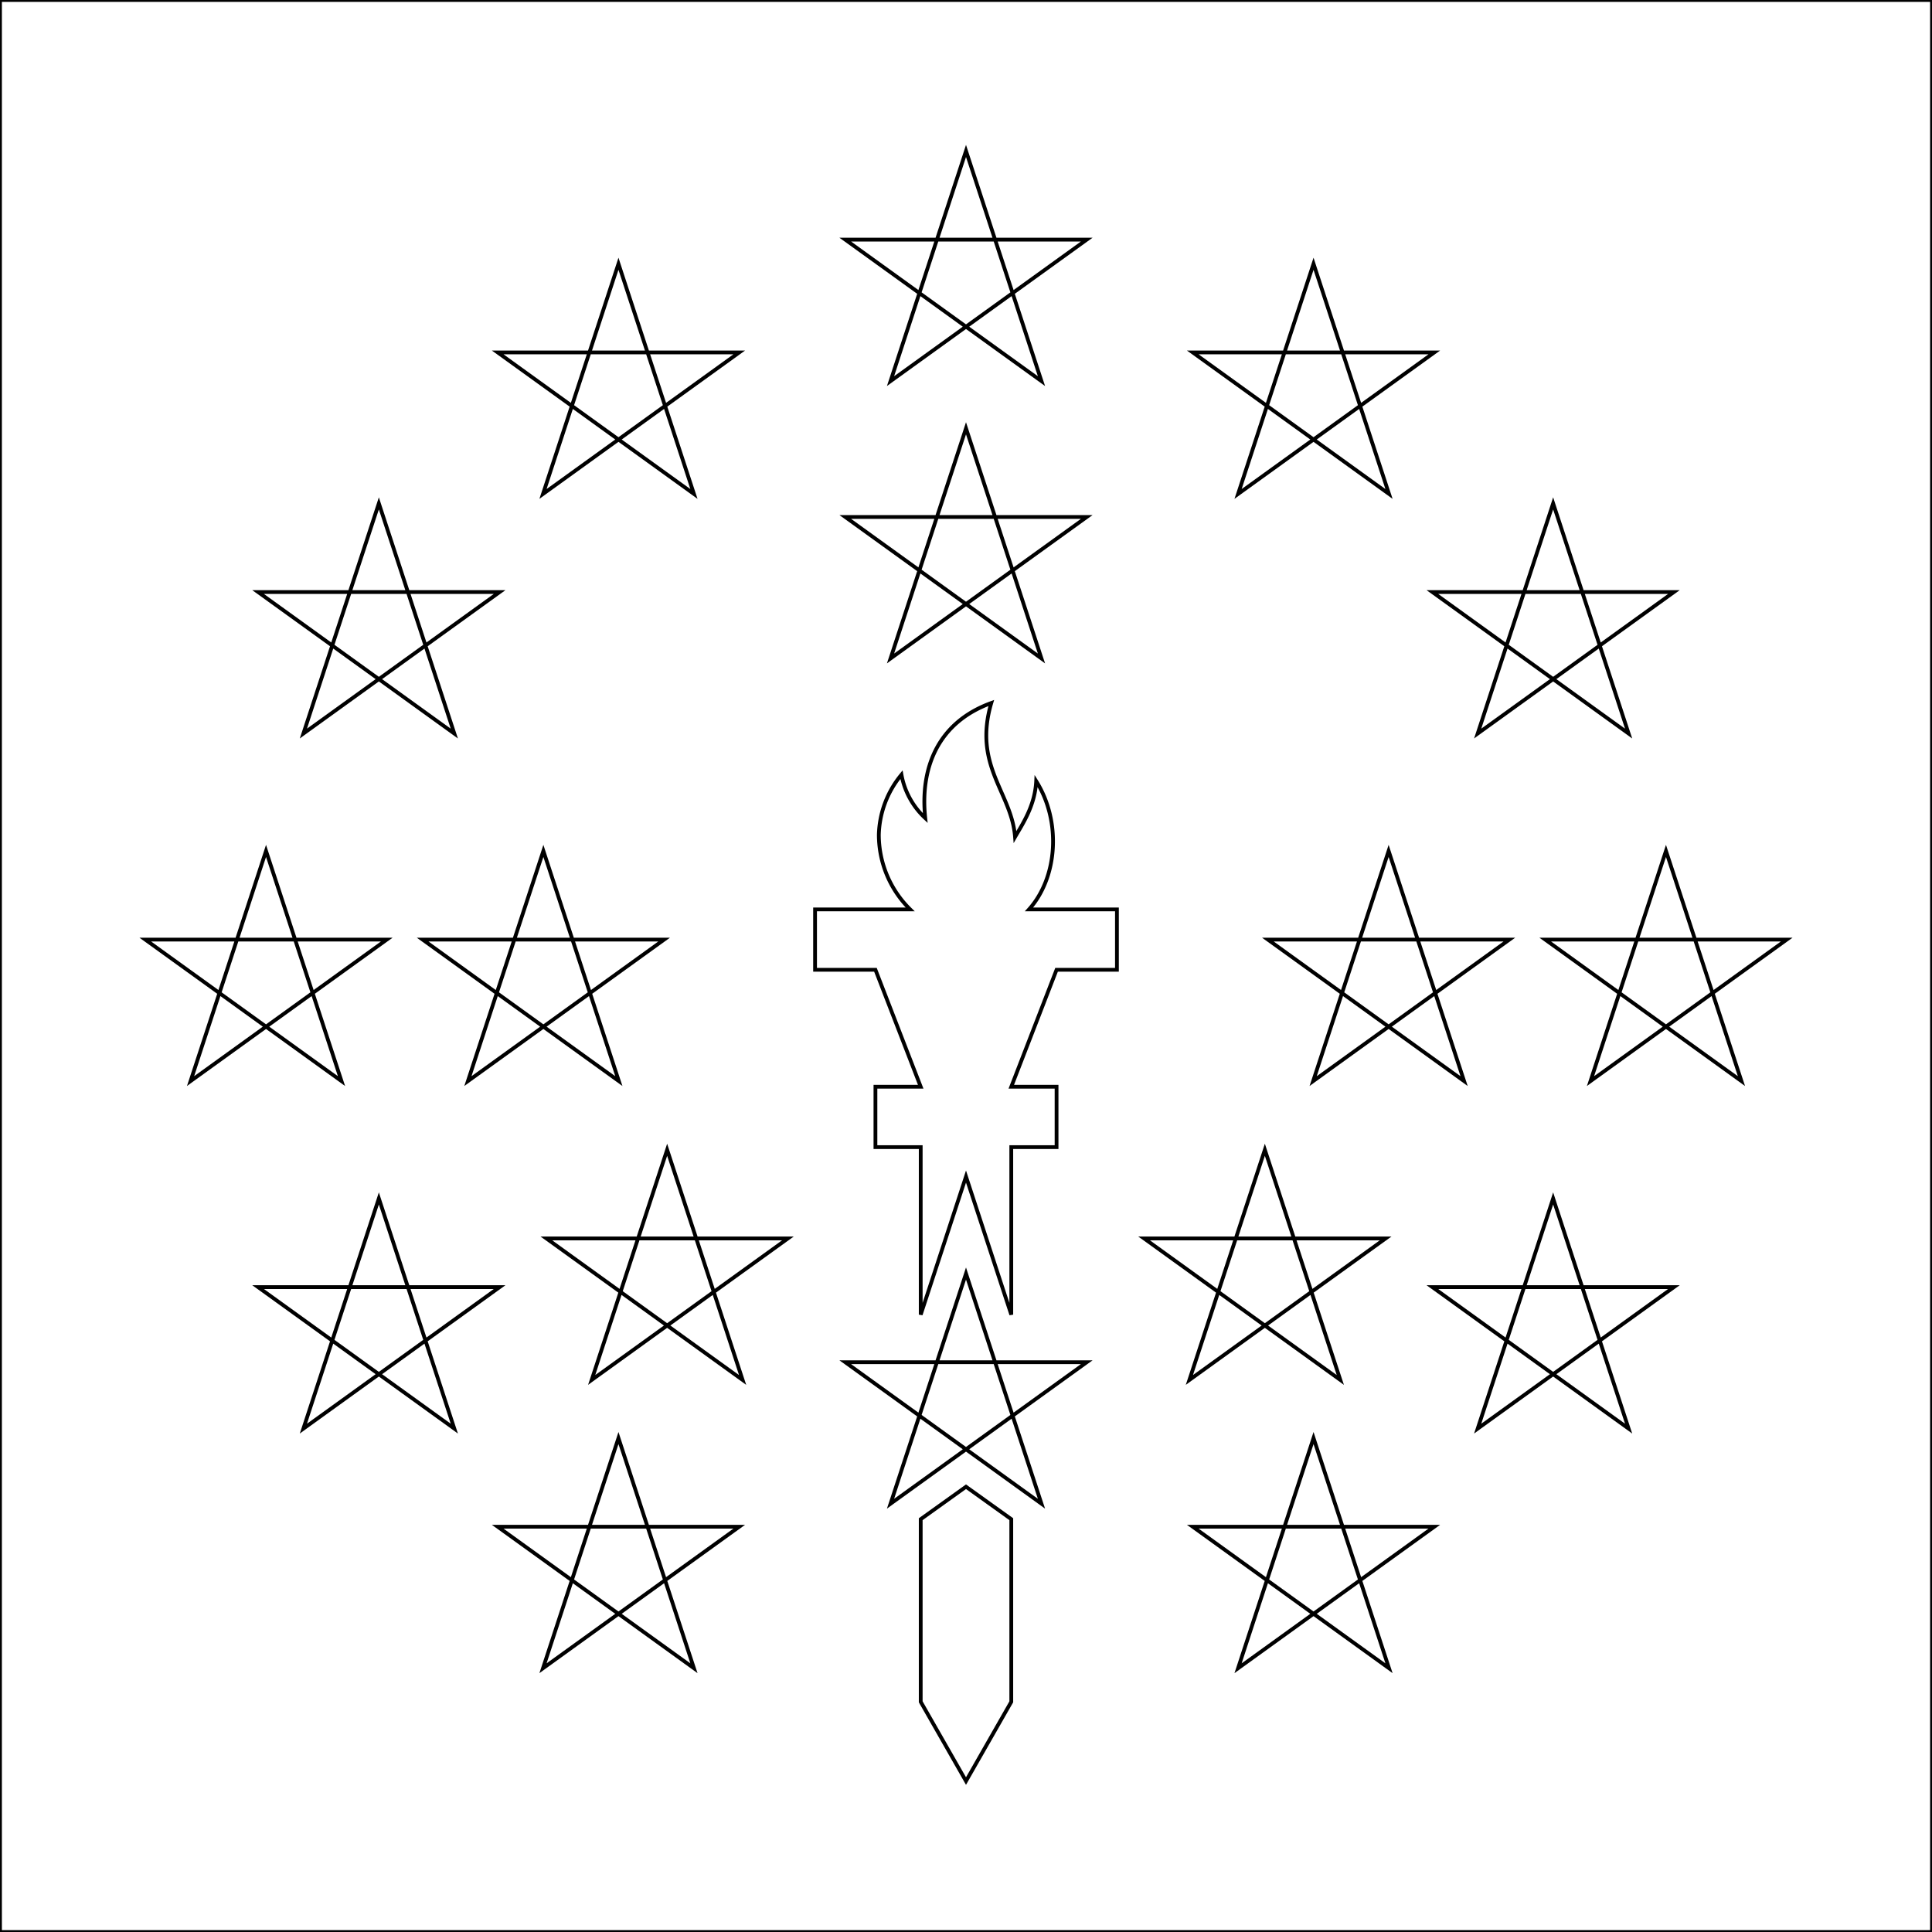 <svg xmlns="http://www.w3.org/2000/svg" width="512" height="512" viewBox="0 0 512 512">
  <mask id="a">
    <circle cx="256" cy="256" r="256" fill="#fff"/>
  </mask>
  <g>
    <path fill="none" d="M0 0h512v512H0z" stroke="currentColor" stroke-width="1"/>
    <path fill="none" d="M224 361h64l-52 37.5 20-61 20 61zm-79.2-32.8h64l-52 37.5 20-61 20 61zM112 249h64l-52 37.5 20-61 20 61zm144 145-12 8.6V451l12 21 12-21v-48.4zm6.7-207.7c-14.3 5.2-18.9 17.4-17.5 30.5a20.7 20.7 0 0 1-6.3-11.5 26 26 0 0 0-6 15.9 27.8 27.8 0 0 0 8.3 19.8H216v16h16l12 31h-12v16h12v44.4l12-36.6 12 36.6V304h12v-16h-12l12-31h16v-16h-23.3c7.6-8.5 8.6-23.3 1.9-34-.3 6.4-3.5 11.2-5.6 14.8-.9-11.8-11.2-18.8-6.3-35.5ZM224 63.5h64L236 101l20-61 20 61zm92.1 29.9h64l-52 37.5 20-61 20 61zm63.5 63.5h64l-52 37.5 20-61 20 61zm29.9 92.1h64l-52 37.5 20-61 20 61zm-29.9 92.1h64l-52 37.5 20-61 20 61zm-63.5 63.5h64l-52 37.5 20-61 20 61zm-184.2 0h64l-52 37.5 20-61 20 61zm-63.5-63.5h64l-52 37.5 20-61 20 61zM38.5 249h64l-52 37.5 20-61 20 61zm29.9-92.1h64l-52 37.5 20-61 20 61zm63.5-63.5h64l-52 37.5 20-61 20 61zM224 137h64l-52 37.5 20-61 20 61zm112 112h64l-52 37.5 20-61 20 61zm-32.8 79.2h64l-52 37.5 20-61 20 61z" stroke="currentColor" stroke-width="1"/>
  </g>
</svg>
